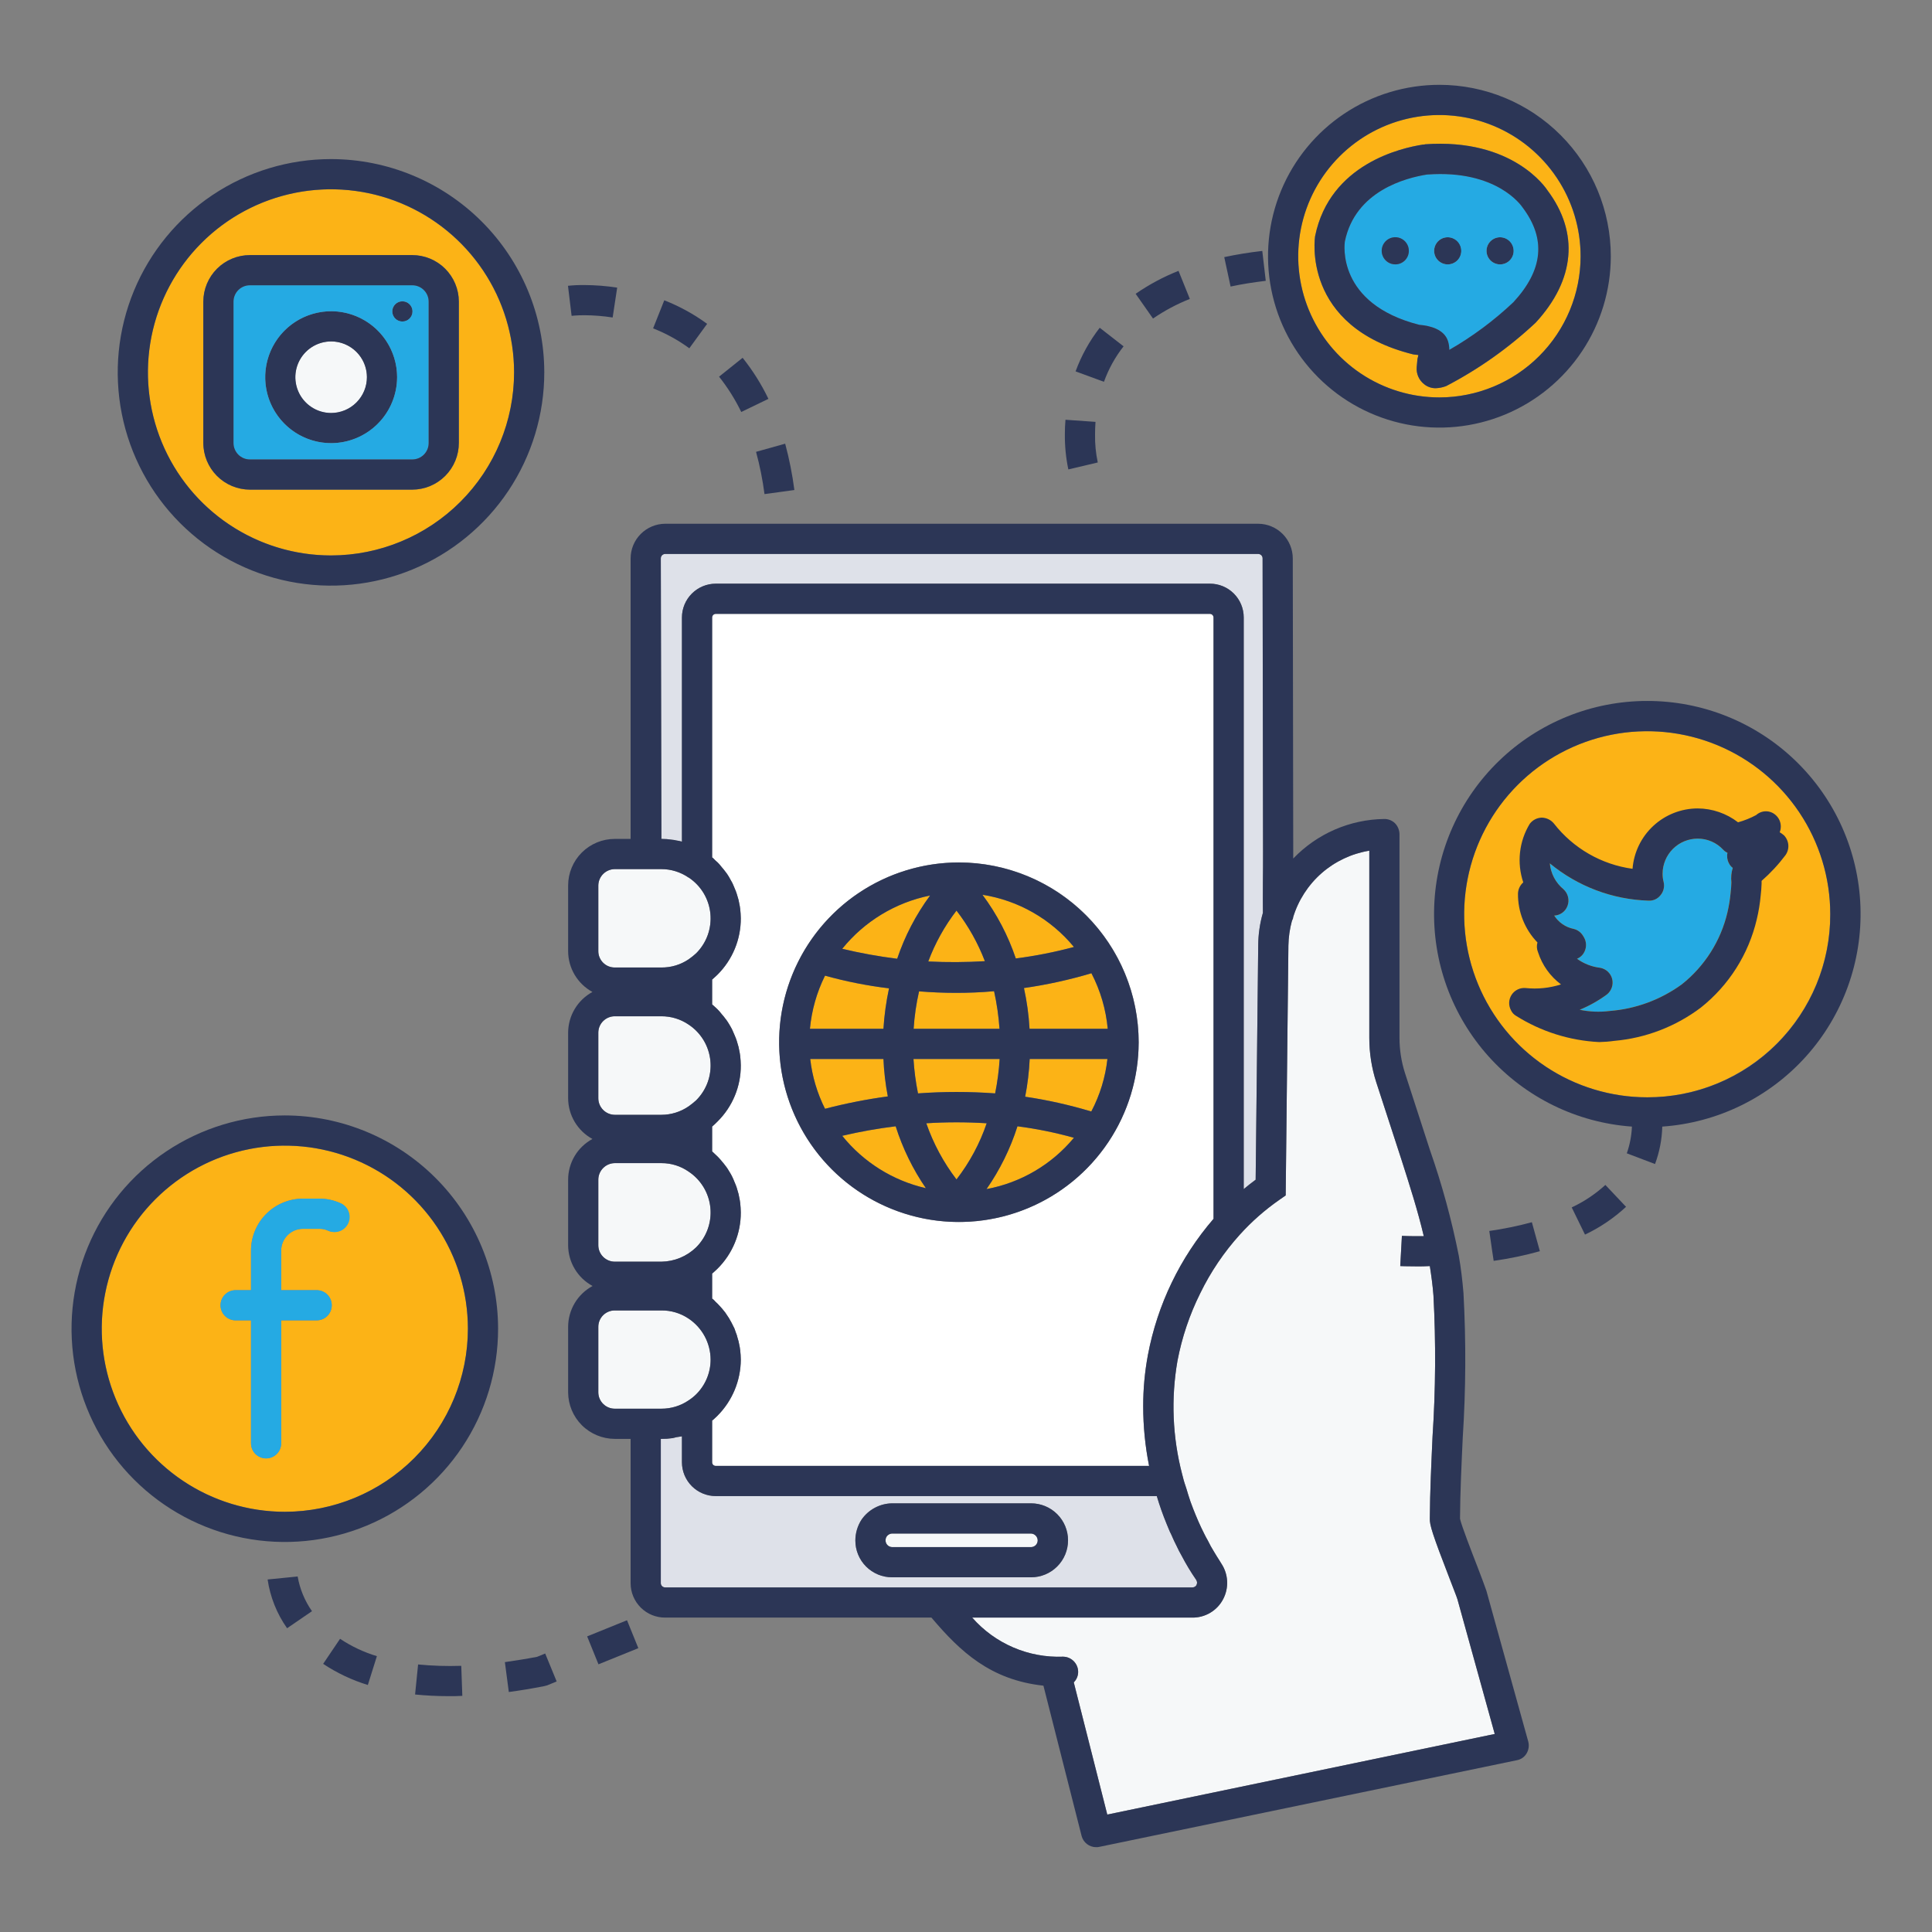 <svg width="128" height="128" viewBox="0 0 128 128" fill="none" xmlns="http://www.w3.org/2000/svg">
<rect x="0" y="0" width="128" height="128" fill="#808080" stroke="none"/>
<path d="M119.5 54.28C117.979 51.774 115.602 49.904 112.808 49.015C110.015 48.126 106.994 48.28 104.305 49.446C101.615 50.613 99.44 52.715 98.18 55.362C96.921 58.009 96.663 61.023 97.454 63.845C98.245 66.668 100.032 69.109 102.483 70.716C104.935 72.323 107.886 72.987 110.79 72.587C113.694 72.186 116.354 70.747 118.279 68.536C120.204 66.325 121.263 63.492 121.26 60.56C121.258 58.345 120.649 56.173 119.5 54.28Z" fill="#FCB316"/>
<path d="M80.4 80.75V40.91C80.399 40.846 80.373 40.786 80.329 40.741C80.284 40.696 80.223 40.671 80.16 40.67H47.42C47.356 40.671 47.296 40.696 47.251 40.741C47.206 40.786 47.181 40.846 47.18 40.91V56.8C47.19 56.82 47.2 56.83 47.22 56.83L47.41 57.02C47.5 57.092 47.584 57.172 47.66 57.26C47.72 57.33 47.78 57.41 47.84 57.48C47.914 57.563 47.985 57.649 48.05 57.74C48.108 57.81 48.161 57.883 48.21 57.96C48.272 58.053 48.329 58.15 48.38 58.25C48.43 58.33 48.47 58.41 48.51 58.48C48.56 58.58 48.61 58.7 48.65 58.8C48.687 58.878 48.721 58.958 48.75 59.04C48.792 59.151 48.829 59.265 48.86 59.38C48.888 59.459 48.911 59.539 48.93 59.62C48.96 59.75 48.98 59.88 49.01 60.02C49.02 60.09 49.03 60.16 49.04 60.22C49.06 60.44 49.08 60.64 49.08 60.84C49.082 61.535 48.947 62.224 48.68 62.866C48.414 63.508 48.023 64.09 47.53 64.58C47.42 64.68 47.3 64.8 47.18 64.9V66.54C47.19 66.56 47.2 66.56 47.22 66.58C47.29 66.64 47.35 66.7 47.41 66.75C47.498 66.828 47.581 66.912 47.66 67C47.72 67.08 47.78 67.14 47.84 67.22C47.914 67.303 47.985 67.389 48.05 67.48C48.108 67.55 48.161 67.623 48.21 67.7C48.27 67.8 48.33 67.88 48.38 67.98C48.43 68.06 48.47 68.14 48.51 68.22C48.56 68.33 48.61 68.44 48.65 68.54C48.687 68.618 48.721 68.698 48.75 68.78C48.792 68.891 48.829 69.005 48.86 69.12C48.888 69.198 48.911 69.279 48.93 69.36C48.96 69.5 48.98 69.62 49.01 69.76C49.02 69.83 49.03 69.9 49.04 69.96C49.06 70.17 49.08 70.38 49.08 70.58C49.084 71.271 48.949 71.957 48.685 72.595C48.42 73.234 48.031 73.814 47.54 74.3C47.42 74.42 47.3 74.54 47.18 74.64V76.28C47.19 76.3 47.2 76.3 47.22 76.32C47.29 76.38 47.35 76.44 47.41 76.5C47.498 76.578 47.581 76.662 47.66 76.75C47.72 76.82 47.78 76.88 47.84 76.96C47.914 77.043 47.985 77.129 48.05 77.22C48.108 77.29 48.161 77.363 48.21 77.44C48.27 77.54 48.33 77.64 48.38 77.72C48.43 77.8 48.47 77.88 48.51 77.96C48.562 78.064 48.609 78.171 48.65 78.28C48.687 78.358 48.721 78.438 48.75 78.52C48.794 78.631 48.831 78.744 48.86 78.86C48.888 78.939 48.911 79.019 48.93 79.1C48.96 79.24 48.98 79.36 49.01 79.5C49.02 79.58 49.03 79.64 49.04 79.7C49.06 79.91 49.08 80.12 49.08 80.33C49.082 81.023 48.946 81.71 48.68 82.351C48.414 82.991 48.023 83.572 47.53 84.06C47.42 84.16 47.3 84.28 47.18 84.38V86.04C47.19 86.04 47.2 86.06 47.22 86.06C47.288 86.118 47.352 86.182 47.41 86.25C47.498 86.328 47.581 86.412 47.66 86.5C47.72 86.56 47.78 86.64 47.84 86.7C47.91 86.78 47.98 86.88 48.05 86.96C48.1 87.04 48.16 87.12 48.21 87.2C48.274 87.288 48.331 87.382 48.38 87.48C48.43 87.56 48.47 87.64 48.51 87.72L48.66 88.02C48.69 88.1 48.72 88.18 48.75 88.28C48.798 88.389 48.835 88.503 48.86 88.62C48.888 88.698 48.911 88.779 48.93 88.86C48.96 88.98 48.98 89.12 49.01 89.25C49.02 89.33 49.03 89.38 49.04 89.46C49.064 89.666 49.077 89.873 49.08 90.08C49.073 91.476 48.516 92.812 47.53 93.8C47.42 93.91 47.3 94.02 47.18 94.12V96.88C47.179 96.912 47.185 96.943 47.197 96.972C47.209 97.001 47.227 97.028 47.249 97.05C47.272 97.073 47.298 97.091 47.327 97.103C47.357 97.114 47.388 97.12 47.42 97.12H76.13C75.871 95.819 75.74 94.496 75.74 93.17C75.738 92.033 75.842 90.898 76.05 89.78C76.679 86.439 78.18 83.324 80.4 80.75ZM63.53 80.96C61.174 80.96 58.871 80.261 56.912 78.952C54.953 77.643 53.426 75.782 52.525 73.605C51.624 71.428 51.389 69.033 51.849 66.723C52.31 64.412 53.445 62.29 55.112 60.625C56.778 58.959 58.901 57.826 61.212 57.368C63.523 56.909 65.918 57.146 68.094 58.049C70.27 58.952 72.13 60.48 73.437 62.44C74.745 64.4 75.442 66.704 75.44 69.06C75.433 72.216 74.175 75.24 71.943 77.47C69.711 79.701 66.685 80.956 63.53 80.96Z" fill="white"/>
<path d="M106.36 78.505L107.73 79.955C106.922 80.703 106.005 81.324 105.01 81.795L104.13 79.995C104.944 79.613 105.696 79.111 106.36 78.505Z" fill="#2C3656"/>
<path d="M114.71 58.46C114.7 58.68 114.69 58.91 114.66 59.14C114.618 59.578 114.548 60.012 114.45 60.44C114.008 62.33 112.94 64.015 111.42 65.22C110.023 66.236 108.372 66.845 106.65 66.98C105.987 67.064 105.314 67.037 104.66 66.9C105.302 66.635 105.91 66.292 106.47 65.88C106.616 65.759 106.726 65.599 106.786 65.419C106.846 65.239 106.854 65.045 106.81 64.86C106.763 64.674 106.664 64.505 106.523 64.374C106.383 64.243 106.208 64.155 106.02 64.12C105.463 64.055 104.933 63.849 104.48 63.52C104.702 63.43 104.88 63.258 104.98 63.04C105.05 62.892 105.083 62.729 105.076 62.565C105.069 62.401 105.022 62.242 104.94 62.1L104.88 62C104.811 61.885 104.72 61.785 104.611 61.706C104.503 61.627 104.38 61.571 104.25 61.54C103.988 61.487 103.74 61.382 103.52 61.23C103.3 61.079 103.113 60.885 102.97 60.66C103.163 60.652 103.35 60.587 103.506 60.473C103.663 60.359 103.782 60.202 103.85 60.02C103.921 59.829 103.933 59.621 103.885 59.424C103.837 59.226 103.731 59.047 103.58 58.91C103.324 58.699 103.112 58.439 102.958 58.145C102.803 57.852 102.709 57.531 102.68 57.2C104.525 58.726 106.826 59.595 109.22 59.67C109.373 59.679 109.527 59.65 109.666 59.586C109.806 59.521 109.927 59.423 110.02 59.3C110.117 59.182 110.186 59.043 110.221 58.894C110.255 58.744 110.255 58.589 110.22 58.44C110.171 58.257 110.148 58.069 110.15 57.88C110.152 57.264 110.399 56.674 110.836 56.239C111.272 55.804 111.863 55.56 112.48 55.56C112.797 55.56 113.111 55.626 113.402 55.753C113.693 55.88 113.954 56.067 114.17 56.3C114.249 56.384 114.344 56.452 114.45 56.5C114.399 56.73 114.43 56.971 114.54 57.18C114.598 57.307 114.687 57.417 114.8 57.5C114.703 57.81 114.672 58.137 114.71 58.46Z" fill="#25AAE3"/>
<path d="M101.49 80.975L102.02 82.895C101.016 83.176 99.993 83.39 98.96 83.535L98.86 82.875L98.67 81.555C99.621 81.42 100.563 81.226 101.49 80.975ZM118.19 55.34C118.104 55.264 118.01 55.198 117.91 55.14C117.962 55.011 117.986 54.872 117.983 54.733C117.979 54.594 117.948 54.457 117.89 54.33C117.828 54.195 117.735 54.075 117.62 53.98C117.442 53.828 117.215 53.746 116.982 53.75C116.748 53.754 116.523 53.843 116.35 54C115.969 54.204 115.567 54.365 115.15 54.48C114.385 53.89 113.447 53.567 112.48 53.56C111.389 53.562 110.339 53.974 109.538 54.715C108.737 55.456 108.246 56.472 108.16 57.56C106.099 57.278 104.229 56.201 102.95 54.56C102.853 54.441 102.731 54.345 102.593 54.278C102.455 54.21 102.304 54.174 102.15 54.17C101.995 54.173 101.842 54.212 101.703 54.283C101.564 54.354 101.444 54.455 101.35 54.58C101 55.156 100.78 55.802 100.706 56.472C100.632 57.143 100.705 57.821 100.92 58.46C100.814 58.553 100.728 58.666 100.668 58.794C100.608 58.921 100.575 59.059 100.57 59.2C100.557 60.408 101.02 61.572 101.86 62.44C101.798 62.655 101.812 62.885 101.9 63.09C102.173 63.941 102.705 64.685 103.42 65.22C102.665 65.461 101.868 65.543 101.08 65.46C100.899 65.443 100.716 65.475 100.552 65.554C100.388 65.633 100.249 65.755 100.149 65.907C100.049 66.06 99.993 66.236 99.986 66.418C99.979 66.6 100.022 66.781 100.11 66.94C100.181 67.091 100.296 67.216 100.44 67.3C102.097 68.344 103.995 68.943 105.95 69.04C106.285 69.033 106.619 69.007 106.95 68.96C109.029 68.778 111.014 68.015 112.68 66.76C114.541 65.284 115.848 63.222 116.39 60.91C116.515 60.39 116.602 59.862 116.65 59.33C116.68 59.08 116.7 58.82 116.71 58.54V58.36C117.294 57.849 117.824 57.28 118.29 56.66C118.432 56.463 118.499 56.223 118.481 55.982C118.462 55.74 118.36 55.513 118.19 55.34ZM104.66 66.9C105.303 66.635 105.911 66.292 106.47 65.88C106.617 65.759 106.726 65.599 106.787 65.419C106.847 65.238 106.855 65.045 106.81 64.86C106.764 64.674 106.664 64.505 106.524 64.374C106.384 64.243 106.209 64.155 106.02 64.12C105.464 64.055 104.934 63.849 104.48 63.52C104.702 63.43 104.881 63.258 104.98 63.04C105.051 62.892 105.084 62.729 105.077 62.565C105.07 62.401 105.023 62.242 104.94 62.1L104.88 62C104.811 61.885 104.72 61.785 104.612 61.706C104.504 61.627 104.381 61.571 104.25 61.54C103.989 61.487 103.741 61.382 103.521 61.23C103.301 61.079 103.114 60.885 102.97 60.66C103.164 60.652 103.35 60.587 103.507 60.473C103.663 60.359 103.783 60.202 103.85 60.02C103.922 59.829 103.934 59.621 103.886 59.423C103.838 59.226 103.731 59.047 103.58 58.91C103.324 58.699 103.113 58.439 102.958 58.145C102.804 57.852 102.709 57.531 102.68 57.2C104.526 58.726 106.827 59.595 109.22 59.67C109.374 59.679 109.527 59.65 109.667 59.586C109.806 59.521 109.928 59.423 110.02 59.3C110.118 59.182 110.187 59.043 110.221 58.894C110.256 58.744 110.256 58.589 110.22 58.44C110.172 58.257 110.148 58.069 110.15 57.88C110.153 57.264 110.4 56.674 110.836 56.239C111.273 55.804 111.864 55.56 112.48 55.56C112.798 55.56 113.112 55.626 113.403 55.753C113.694 55.88 113.955 56.067 114.17 56.3C114.25 56.384 114.345 56.452 114.45 56.5C114.399 56.73 114.431 56.971 114.54 57.18C114.598 57.307 114.688 57.417 114.8 57.5C114.703 57.81 114.673 58.137 114.71 58.46C114.7 58.68 114.69 58.91 114.66 59.14C114.619 59.578 114.549 60.012 114.45 60.44C114.009 62.33 112.941 64.015 111.42 65.22C110.023 66.236 108.372 66.845 106.65 66.98C105.987 67.064 105.315 67.037 104.66 66.9ZM98.49 16.625C98.488 16.446 98.54 16.271 98.638 16.121C98.736 15.972 98.876 15.855 99.041 15.786C99.206 15.716 99.388 15.697 99.563 15.732C99.739 15.766 99.9 15.852 100.027 15.979C100.153 16.105 100.239 16.266 100.273 16.442C100.308 16.617 100.289 16.799 100.22 16.964C100.15 17.129 100.034 17.269 99.884 17.367C99.734 17.466 99.559 17.517 99.38 17.515C99.145 17.514 98.919 17.42 98.752 17.253C98.585 17.087 98.491 16.861 98.49 16.625Z" fill="#2C3656"/>
<path d="M109.13 46.44C105.473 46.439 101.958 47.858 99.326 50.397C96.694 52.936 95.15 56.398 95.019 60.053C94.888 63.708 96.18 67.271 98.624 69.992C101.068 72.713 104.472 74.379 108.12 74.64C108.095 75.244 107.98 75.84 107.78 76.41L109.65 77.12C109.946 76.325 110.108 75.487 110.13 74.64C113.782 74.386 117.193 72.723 119.643 70.002C122.092 67.282 123.389 63.715 123.259 60.057C123.13 56.398 121.584 52.933 118.947 50.392C116.311 47.852 112.791 46.435 109.13 46.44ZM109.13 72.7C106.732 72.7 104.388 71.988 102.394 70.656C100.4 69.324 98.846 67.43 97.928 65.215C97.01 62.999 96.769 60.561 97.237 58.209C97.704 55.857 98.858 53.696 100.553 52C102.248 50.303 104.408 49.148 106.76 48.678C109.111 48.209 111.549 48.448 113.766 49.364C115.982 50.28 117.877 51.833 119.211 53.826C120.545 55.818 121.258 58.162 121.26 60.56C121.267 62.155 120.958 63.736 120.351 65.211C119.743 66.686 118.85 68.027 117.723 69.156C116.595 70.284 115.255 71.178 113.781 71.787C112.306 72.395 110.725 72.705 109.13 72.7ZM95.02 16.625C95.018 16.446 95.07 16.271 95.168 16.121C95.266 15.972 95.406 15.855 95.571 15.786C95.736 15.716 95.918 15.697 96.093 15.732C96.269 15.766 96.43 15.852 96.556 15.979C96.683 16.105 96.769 16.266 96.803 16.442C96.838 16.617 96.819 16.799 96.75 16.964C96.68 17.129 96.564 17.269 96.414 17.367C96.264 17.466 96.089 17.517 95.91 17.515C95.674 17.514 95.449 17.42 95.282 17.253C95.115 17.087 95.021 16.861 95.02 16.625Z" fill="#2C3656"/>
<path d="M100.88 13.75C100.78 13.6 99.14 11.24 94.6 11.56H94.56C93.15 11.78 89.79 12.64 89.1 16C89.08 16.14 88.53 20.12 94.03 21.52C94.78 21.58 95.68 21.83 95.93 22.59C95.99 22.781 96.02 22.98 96.02 23.18C97.556 22.298 98.983 21.237 100.27 20.02C102.24 17.88 102.44 15.83 100.88 13.75ZM92.45 17.52C92.272 17.522 92.097 17.471 91.947 17.373C91.798 17.276 91.681 17.136 91.612 16.971C91.542 16.807 91.523 16.626 91.556 16.451C91.59 16.276 91.675 16.114 91.8 15.987C91.926 15.86 92.086 15.774 92.261 15.738C92.436 15.703 92.617 15.72 92.782 15.788C92.947 15.855 93.088 15.971 93.188 16.119C93.287 16.267 93.34 16.442 93.34 16.62C93.34 16.857 93.247 17.084 93.08 17.253C92.913 17.421 92.687 17.517 92.45 17.52ZM95.91 17.52C95.732 17.52 95.558 17.467 95.41 17.368C95.262 17.27 95.147 17.129 95.079 16.965C95.01 16.8 94.993 16.619 95.027 16.445C95.062 16.27 95.148 16.11 95.274 15.984C95.4 15.858 95.56 15.772 95.734 15.737C95.909 15.703 96.09 15.72 96.254 15.789C96.419 15.857 96.56 15.972 96.658 16.12C96.757 16.268 96.81 16.442 96.81 16.62C96.811 16.738 96.788 16.856 96.743 16.965C96.698 17.075 96.632 17.174 96.548 17.258C96.465 17.342 96.365 17.408 96.255 17.453C96.146 17.498 96.028 17.521 95.91 17.52ZM99.38 17.52C99.202 17.52 99.028 17.467 98.88 17.368C98.732 17.27 98.617 17.129 98.549 16.965C98.481 16.8 98.463 16.619 98.497 16.445C98.532 16.27 98.618 16.11 98.744 15.984C98.87 15.858 99.03 15.772 99.204 15.737C99.379 15.703 99.56 15.72 99.725 15.789C99.889 15.857 100.03 15.972 100.128 16.12C100.227 16.268 100.28 16.442 100.28 16.62C100.281 16.738 100.258 16.856 100.213 16.965C100.168 17.075 100.102 17.174 100.018 17.258C99.935 17.342 99.835 17.408 99.725 17.453C99.616 17.498 99.499 17.521 99.38 17.52Z" fill="#25AAE3"/>
<path d="M99.03 114.88L73.36 120.22L71.14 111.46C71.233 111.369 71.306 111.26 71.356 111.139C71.406 111.019 71.431 110.89 71.43 110.76C71.428 110.496 71.322 110.243 71.135 110.056C70.948 109.869 70.695 109.762 70.43 109.76C69.297 109.804 68.169 109.594 67.127 109.146C66.086 108.698 65.157 108.023 64.41 107.17H78.99C79.409 107.175 79.82 107.065 80.18 106.852C80.54 106.638 80.834 106.33 81.03 105.96C81.228 105.59 81.321 105.173 81.3 104.753C81.279 104.334 81.144 103.929 80.91 103.58C80.877 103.518 80.84 103.458 80.8 103.4C80.68 103.2 80.55 103.02 80.44 102.82C80.286 102.575 80.146 102.321 80.02 102.06C79.94 101.92 79.86 101.78 79.77 101.59C79.5 101.06 79.27 100.52 79.05 99.96L78.87 99.48C78.77 99.2 78.69 98.91 78.6 98.62C78.52 98.38 78.43 98.12 78.37 97.86L78.32 97.67C77.681 95.218 77.575 92.657 78.01 90.16C78.306 88.605 78.814 87.097 79.52 85.68C80.207 84.27 81.089 82.964 82.14 81.8C82.92 80.937 83.796 80.165 84.75 79.5L85.18 79.2L85.36 62.64C85.37 62.093 85.447 61.549 85.59 61.02L85.67 60.83V60.78C86.014 59.645 86.67 58.629 87.563 57.847C88.455 57.066 89.549 56.551 90.72 56.36V68.76C90.719 69.758 90.874 70.75 91.18 71.7L92.84 76.8C93.39 78.52 93.93 80.2 94.33 81.9C93.45 81.91 92.89 81.88 92.88 81.88L92.77 83.88C92.77 83.88 93.19 83.9 93.9 83.9C94.14 83.9 94.42 83.9 94.73 83.88C94.83 84.52 94.92 85.17 94.97 85.83C95.135 88.942 95.115 92.061 94.91 95.17C94.83 96.96 94.74 98.8 94.73 100.6C94.71 101.02 94.9 101.64 96.03 104.56C96.28 105.22 96.5 105.76 96.56 105.96L99.03 114.88Z" fill="#F6F8F9"/>
<path d="M92.45 17.515C92.271 17.517 92.096 17.466 91.946 17.367C91.797 17.269 91.68 17.129 91.611 16.964C91.541 16.799 91.522 16.617 91.557 16.442C91.591 16.266 91.677 16.105 91.804 15.979C91.93 15.852 92.091 15.766 92.267 15.732C92.442 15.697 92.624 15.716 92.789 15.786C92.954 15.855 93.094 15.972 93.192 16.121C93.291 16.271 93.342 16.446 93.34 16.625C93.339 16.861 93.245 17.087 93.078 17.253C92.912 17.42 92.686 17.514 92.45 17.515Z" fill="#2C3656"/>
<path d="M95.37 7.62C93.519 7.619 91.71 8.167 90.172 9.194C88.633 10.221 87.433 11.681 86.724 13.39C86.015 15.1 85.829 16.98 86.189 18.795C86.549 20.61 87.439 22.277 88.746 23.587C90.054 24.896 91.72 25.788 93.535 26.149C95.349 26.511 97.23 26.327 98.94 25.62C100.65 24.913 102.112 23.715 103.14 22.177C104.169 20.639 104.719 18.83 104.72 16.98C104.717 14.5 103.731 12.123 101.978 10.369C100.226 8.614 97.85 7.626 95.37 7.62ZM101.74 21.38C99.963 23.043 97.968 24.456 95.81 25.58C95.592 25.663 95.362 25.71 95.13 25.72C94.851 25.726 94.578 25.634 94.36 25.46C94.188 25.327 94.052 25.153 93.964 24.954C93.877 24.755 93.841 24.537 93.86 24.32L93.91 23.78C93.92 23.726 93.933 23.672 93.95 23.62C93.953 23.586 93.959 23.553 93.97 23.52C93.91 23.52 93.85 23.5 93.79 23.5C93.736 23.498 93.682 23.492 93.63 23.48C86.2 21.64 87.12 15.7 87.13 15.64C88.11 10.86 92.84 9.8 94.27 9.58C94.29 9.58 94.39 9.58 94.41 9.56C100.24 9.14 102.44 12.48 102.53 12.62C104.62 15.41 104.36 18.54 101.74 21.38Z" fill="#FCB316"/>
<path d="M95.37 5.62C93.124 5.619 90.928 6.284 89.06 7.531C87.193 8.778 85.736 10.551 84.876 12.625C84.016 14.7 83.79 16.983 84.227 19.186C84.664 21.388 85.745 23.412 87.332 25.001C88.919 26.59 90.942 27.672 93.145 28.111C95.347 28.55 97.63 28.326 99.706 27.468C101.781 26.609 103.555 25.154 104.803 23.288C106.052 21.421 106.719 19.226 106.72 16.98C106.72 13.969 105.525 11.081 103.396 8.951C101.268 6.82 98.381 5.622 95.37 5.62ZM95.37 26.33C93.519 26.331 91.71 25.783 90.171 24.756C88.631 23.728 87.431 22.267 86.723 20.557C86.014 18.848 85.829 16.966 86.189 15.151C86.55 13.336 87.441 11.669 88.75 10.36C90.058 9.052 91.726 8.16 93.541 7.8C95.356 7.439 97.237 7.625 98.947 8.333C100.657 9.042 102.118 10.242 103.145 11.781C104.173 13.32 104.721 15.129 104.72 16.98C104.716 19.459 103.73 21.835 101.977 23.588C100.225 25.34 97.849 26.327 95.37 26.33Z" fill="#2C3656"/>
<path d="M102.53 12.62C102.44 12.48 100.24 9.14 94.41 9.56C94.39 9.58 94.29 9.58 94.27 9.58C92.84 9.8 88.11 10.86 87.13 15.64C87.12 15.7 86.2 21.64 93.63 23.48C93.682 23.491 93.736 23.498 93.79 23.5C93.85 23.5 93.91 23.52 93.97 23.52C93.959 23.552 93.953 23.586 93.95 23.62C93.933 23.672 93.919 23.726 93.91 23.78L93.86 24.32C93.841 24.537 93.877 24.755 93.964 24.954C94.052 25.153 94.188 25.327 94.36 25.46C94.578 25.634 94.851 25.726 95.13 25.72C95.362 25.71 95.592 25.663 95.81 25.58C97.968 24.456 99.963 23.043 101.74 21.38C104.36 18.54 104.62 15.41 102.53 12.62ZM96.02 23.18C96.02 22.98 95.99 22.781 95.93 22.59C95.68 21.83 94.78 21.58 94.03 21.52C88.53 20.12 89.08 16.14 89.1 16C89.79 12.64 93.15 11.78 94.56 11.56H94.6C99.14 11.24 100.78 13.6 100.88 13.75C102.44 15.83 102.24 17.88 100.27 20.02C98.983 21.237 97.556 22.298 96.02 23.18ZM83.63 16.625L83.86 18.605C83.04 18.705 82.26 18.825 81.53 18.985L81.11 17.035C81.9 16.865 82.75 16.725 83.63 16.625ZM78.08 17.945L78.83 19.805C77.97 20.145 77.151 20.581 76.39 21.105L75.24 19.465C76.126 18.852 77.079 18.342 78.08 17.945ZM72.86 21.715L74.44 22.945C73.883 23.654 73.445 24.447 73.14 25.295L71.26 24.605C71.641 23.565 72.18 22.59 72.86 21.715Z" fill="#2C3656"/>
<path d="M73.39 68.16H68.21C68.159 67.251 68.035 66.349 67.84 65.46C69.352 65.245 70.846 64.917 72.31 64.48C72.905 65.625 73.272 66.875 73.39 68.16Z" fill="#FCB316"/>
<path d="M70.78 31.1C70.62 30.334 70.542 29.553 70.55 28.77C70.55 28.47 70.56 28.15 70.59 27.81L72.58 27.95C72.56 28.24 72.55 28.51 72.55 28.77C72.538 29.398 72.599 30.026 72.73 30.64L70.78 31.1Z" fill="#2C3656"/>
<path d="M73.37 70.16C73.235 71.377 72.872 72.557 72.3 73.64C70.866 73.207 69.402 72.879 67.92 72.66C68.081 71.835 68.181 70.999 68.22 70.16H73.37ZM71.15 75.38C69.678 77.157 67.629 78.36 65.36 78.78C66.248 77.504 66.939 76.102 67.41 74.62C68.674 74.783 69.924 75.037 71.15 75.38Z" fill="#FCB316"/>
<path d="M68.75 102.06C68.749 102.176 68.702 102.288 68.62 102.37C68.538 102.452 68.426 102.499 68.31 102.5H59.11C58.994 102.499 58.882 102.452 58.8 102.37C58.718 102.288 58.671 102.176 58.67 102.06C58.67 101.999 58.68 101.938 58.7 101.88C58.734 101.799 58.791 101.73 58.864 101.68C58.937 101.63 59.022 101.603 59.11 101.6H68.31C68.428 101.606 68.54 101.657 68.622 101.742C68.704 101.828 68.749 101.942 68.75 102.06Z" fill="#F6F8F9"/>
<path d="M71.15 62.74C69.885 63.079 68.599 63.333 67.3 63.5C66.791 61.986 66.045 60.561 65.09 59.28C67.465 59.653 69.621 60.884 71.15 62.74ZM65.37 74.42C64.914 75.762 64.238 77.019 63.37 78.14C62.509 77.015 61.834 75.759 61.37 74.42C62.702 74.335 64.038 74.335 65.37 74.42ZM65.25 63.68C64.001 63.756 62.75 63.763 61.5 63.7C61.952 62.49 62.583 61.354 63.37 60.33C64.157 61.349 64.79 62.478 65.25 63.68ZM66.22 68.16H60.53C60.584 67.325 60.704 66.496 60.89 65.68C61.66 65.74 62.47 65.78 63.33 65.78C64.14 65.78 64.99 65.75 65.86 65.67C66.042 66.49 66.163 67.322 66.22 68.16ZM66.23 70.16C66.182 70.926 66.082 71.688 65.93 72.44C64.229 72.315 62.521 72.315 60.82 72.44C60.669 71.688 60.568 70.926 60.52 70.16H66.23ZM61.62 59.33C60.681 60.605 59.946 62.019 59.44 63.52C58.216 63.367 57 63.147 55.8 62.86C57.269 61.041 59.328 59.792 61.62 59.33ZM61.34 78.72C59.156 78.22 57.204 76.997 55.8 75.25C56.968 74.976 58.15 74.765 59.34 74.62C59.803 76.077 60.476 77.459 61.34 78.72ZM58.9 65.48C58.711 66.363 58.587 67.259 58.53 68.16H53.66C53.774 66.935 54.113 65.742 54.66 64.64C56.05 65.027 57.468 65.308 58.9 65.48ZM58.82 72.64C57.418 72.83 56.029 73.103 54.66 73.46C54.141 72.427 53.809 71.309 53.68 70.16H58.53C58.566 70.993 58.663 71.822 58.82 72.64Z" fill="#FCB316"/>
<path d="M52.63 32.465L50.65 32.735C50.528 31.79 50.34 30.854 50.09 29.935L52.02 29.395C52.291 30.404 52.495 31.429 52.63 32.465ZM50.91 26.425L49.11 27.295C48.707 26.463 48.214 25.678 47.64 24.955L49.2 23.705C49.871 24.544 50.445 25.456 50.91 26.425Z" fill="#2C3656"/>
<path d="M47.08 70.58C47.081 71.011 46.997 71.438 46.833 71.837C46.668 72.235 46.425 72.596 46.12 72.9C45.962 73.044 45.795 73.178 45.62 73.3C45.09 73.664 44.462 73.859 43.82 73.86H40.73C40.44 73.858 40.162 73.74 39.958 73.534C39.754 73.328 39.64 73.05 39.64 72.76V68.41C39.642 68.123 39.758 67.848 39.962 67.646C40.167 67.444 40.442 67.33 40.73 67.33H43.82C44.461 67.328 45.089 67.52 45.62 67.88C46.067 68.175 46.434 68.576 46.689 69.047C46.944 69.518 47.078 70.044 47.08 70.58ZM47.08 80.33C47.08 80.76 46.996 81.185 46.831 81.581C46.666 81.978 46.425 82.338 46.12 82.64C45.502 83.239 44.679 83.578 43.82 83.59H40.73C40.441 83.589 40.164 83.474 39.96 83.27C39.755 83.066 39.64 82.789 39.64 82.5V78.16C39.64 77.87 39.754 77.592 39.958 77.386C40.162 77.18 40.44 77.063 40.73 77.06H43.82C44.463 77.057 45.092 77.252 45.62 77.62C46.068 77.916 46.436 78.318 46.691 78.791C46.946 79.264 47.079 79.793 47.08 80.33ZM47.08 90.08C47.079 90.508 46.994 90.931 46.83 91.326C46.665 91.721 46.424 92.079 46.12 92.38C45.967 92.53 45.8 92.664 45.62 92.78C45.089 93.141 44.461 93.332 43.82 93.33H40.73C40.442 93.33 40.167 93.217 39.962 93.014C39.758 92.812 39.642 92.537 39.64 92.25V87.91C39.639 87.767 39.667 87.625 39.721 87.492C39.776 87.36 39.856 87.24 39.958 87.138C40.059 87.037 40.179 86.957 40.312 86.902C40.444 86.847 40.586 86.82 40.73 86.82H43.82C44.46 86.814 45.088 87.003 45.62 87.36C46.068 87.659 46.435 88.063 46.69 88.538C46.944 89.012 47.078 89.542 47.08 90.08Z" fill="#F6F8F9"/>
<path d="M46.849 21.455L45.669 23.075C44.93 22.533 44.123 22.089 43.27 21.755L44.01 19.895C45.019 20.291 45.974 20.815 46.849 21.455Z" fill="#2C3656"/>
<path d="M47.08 60.84C47.081 61.271 46.997 61.698 46.833 62.096C46.668 62.495 46.425 62.856 46.12 63.16C45.962 63.304 45.795 63.438 45.62 63.56C45.088 63.918 44.46 64.106 43.82 64.1H40.73C40.587 64.101 40.446 64.073 40.314 64.02C40.182 63.966 40.062 63.886 39.961 63.786C39.859 63.686 39.779 63.566 39.724 63.435C39.669 63.304 39.64 63.163 39.64 63.02V58.66C39.645 58.373 39.762 58.1 39.965 57.899C40.169 57.697 40.443 57.583 40.73 57.58H43.82C44.462 57.581 45.09 57.776 45.62 58.14H45.63C46.076 58.435 46.441 58.836 46.694 59.307C46.948 59.779 47.08 60.305 47.08 60.84Z" fill="#F6F8F9"/>
<path d="M83.67 58.46C83.67 59.24 83.66 59.96 83.67 60.48C83.47 61.176 83.366 61.896 83.36 62.62L83.19 78.16C82.92 78.36 82.66 78.56 82.4 78.78V40.91C82.401 40.616 82.343 40.324 82.231 40.052C82.118 39.78 81.954 39.533 81.746 39.325C81.537 39.117 81.29 38.952 81.018 38.839C80.746 38.727 80.455 38.669 80.16 38.67H47.42C46.827 38.671 46.257 38.907 45.837 39.327C45.417 39.747 45.181 40.316 45.18 40.91V55.76C45.053 55.724 44.922 55.697 44.79 55.68C44.715 55.658 44.638 55.644 44.56 55.64C44.316 55.6 44.068 55.58 43.82 55.58L43.78 37C43.779 36.961 43.786 36.922 43.8 36.886C43.815 36.85 43.836 36.817 43.863 36.789C43.89 36.761 43.922 36.739 43.958 36.724C43.993 36.708 44.032 36.7 44.07 36.7H83.36C83.399 36.7 83.438 36.708 83.473 36.724C83.509 36.739 83.541 36.761 83.568 36.789C83.595 36.817 83.616 36.85 83.63 36.886C83.644 36.922 83.651 36.961 83.65 37L83.68 56.42C83.68 57.08 83.68 57.78 83.67 58.46ZM79.25 104.67C78.89 104.147 78.563 103.603 78.27 103.04C78.16 102.852 78.06 102.658 77.97 102.46C77.85 102.22 77.72 101.96 77.6 101.67C77.529 101.534 77.466 101.393 77.41 101.25C77.37 101.16 77.33 101.06 77.29 100.96C77.042 100.358 76.826 99.744 76.64 99.12H47.42C46.827 99.119 46.257 98.883 45.837 98.463C45.417 98.043 45.181 97.474 45.18 96.88V95.16C45.06 95.18 44.93 95.2 44.8 95.22C44.722 95.245 44.642 95.265 44.56 95.28C44.315 95.316 44.068 95.333 43.82 95.33H43.78V104.9C43.785 104.974 43.817 105.043 43.871 105.093C43.925 105.143 43.997 105.171 44.07 105.17H78.99C79.046 105.172 79.101 105.159 79.15 105.132C79.2 105.106 79.241 105.067 79.27 105.02C79.286 104.974 79.3 104.927 79.31 104.88C79.31 104.806 79.29 104.733 79.25 104.67ZM68.31 104.5H59.11C58.79 104.501 58.472 104.439 58.175 104.317C57.879 104.194 57.609 104.015 57.382 103.788C57.156 103.561 56.976 103.292 56.854 102.995C56.731 102.699 56.669 102.381 56.67 102.06C56.671 101.57 56.813 101.091 57.08 100.68C57.308 100.351 57.611 100.081 57.964 99.893C58.317 99.705 58.71 99.604 59.11 99.6H68.31C68.96 99.6 69.583 99.858 70.043 100.318C70.502 100.777 70.76 101.4 70.76 102.05C70.76 102.7 70.502 103.323 70.043 103.782C69.583 104.242 68.96 104.5 68.31 104.5Z" fill="#DEE1E9"/>
<path d="M41.541 107.345L38.9 108.415L39.65 110.265L42.291 109.195L41.541 107.345Z" fill="#2C3656"/>
<path d="M40.89 19.055L40.59 21.035C39.961 20.936 39.326 20.886 38.69 20.885C38.2 20.885 37.9 20.925 37.87 20.925L37.63 18.935C37.982 18.898 38.336 18.881 38.69 18.885C39.426 18.887 40.162 18.944 40.89 19.055ZM101.25 115.38L98.48 105.4C98.39 105.14 98.17 104.54 97.9 103.84C97.52 102.86 96.82 101.06 96.73 100.62C96.74 98.83 96.83 97.02 96.91 95.26C97.117 92.07 97.133 88.871 96.96 85.68C96.89 84.83 96.79 84 96.65 83.2C96.178 80.825 95.54 78.486 94.74 76.2L93.08 71.08C92.841 70.33 92.72 69.547 92.72 68.76V55.26C92.715 54.991 92.608 54.733 92.42 54.54C92.324 54.448 92.212 54.376 92.088 54.328C91.964 54.28 91.832 54.257 91.7 54.26C90.573 54.276 89.46 54.516 88.427 54.965C87.393 55.415 86.46 56.066 85.68 56.88V56.42L85.65 37C85.65 36.392 85.409 35.808 84.98 35.377C84.551 34.946 83.968 34.703 83.36 34.7H44.07C43.462 34.703 42.879 34.946 42.45 35.377C42.021 35.808 41.78 36.392 41.78 37V55.58H40.73C39.912 55.58 39.128 55.904 38.548 56.481C37.969 57.059 37.642 57.842 37.64 58.66V63.02C37.642 63.573 37.793 64.115 38.076 64.59C38.36 65.065 38.765 65.455 39.25 65.72C38.766 65.984 38.361 66.373 38.078 66.846C37.795 67.319 37.644 67.859 37.64 68.41V72.76C37.642 73.313 37.793 73.855 38.076 74.33C38.36 74.805 38.765 75.195 39.25 75.46C38.763 75.723 38.356 76.113 38.073 76.588C37.79 77.064 37.64 77.607 37.64 78.16V82.5C37.642 83.054 37.794 83.597 38.079 84.072C38.364 84.548 38.772 84.937 39.26 85.2C38.771 85.464 38.362 85.855 38.077 86.332C37.792 86.809 37.641 87.354 37.64 87.91V92.25C37.645 93.067 37.973 93.849 38.551 94.426C39.13 95.002 39.913 95.327 40.73 95.33H41.78V104.9C41.781 105.199 41.841 105.496 41.957 105.772C42.073 106.048 42.242 106.299 42.455 106.51C42.667 106.72 42.919 106.887 43.196 107.001C43.474 107.114 43.77 107.171 44.07 107.17H61.71C63.63 109.44 65.63 111.3 69.13 111.68L71.66 121.64C71.716 121.852 71.84 122.039 72.014 122.173C72.188 122.307 72.401 122.38 72.62 122.38C72.691 122.383 72.761 122.377 72.83 122.36L100.49 116.62C100.624 116.597 100.752 116.544 100.865 116.467C100.977 116.389 101.071 116.288 101.14 116.17C101.21 116.052 101.256 115.922 101.275 115.786C101.294 115.65 101.285 115.512 101.25 115.38ZM44.07 36.7H83.36C83.399 36.7 83.437 36.709 83.473 36.724C83.508 36.739 83.541 36.761 83.568 36.789C83.595 36.817 83.616 36.85 83.63 36.886C83.644 36.923 83.651 36.961 83.65 37L83.68 56.42C83.68 57.08 83.68 57.78 83.67 58.46C83.67 59.24 83.66 59.96 83.67 60.48C83.47 61.176 83.365 61.896 83.36 62.62L83.19 78.16C82.92 78.36 82.66 78.56 82.4 78.78V40.91C82.4 40.616 82.343 40.324 82.23 40.052C82.118 39.78 81.953 39.533 81.745 39.325C81.537 39.117 81.29 38.952 81.018 38.839C80.746 38.727 80.454 38.669 80.16 38.67H47.42C46.826 38.671 46.257 38.907 45.837 39.327C45.417 39.747 45.181 40.316 45.18 40.91V55.76C45.052 55.724 44.922 55.697 44.79 55.68C44.715 55.658 44.638 55.644 44.56 55.64C44.315 55.6 44.068 55.58 43.82 55.58L43.78 37C43.779 36.961 43.786 36.923 43.8 36.886C43.814 36.85 43.835 36.817 43.862 36.789C43.889 36.761 43.921 36.739 43.957 36.724C43.993 36.709 44.031 36.7 44.07 36.7ZM43.78 104.9V95.33H43.82C44.068 95.333 44.315 95.316 44.56 95.28C44.641 95.265 44.721 95.245 44.8 95.22C44.93 95.2 45.06 95.18 45.18 95.16V96.88C45.181 97.474 45.417 98.043 45.837 98.463C46.257 98.883 46.826 99.119 47.42 99.12H76.64C76.825 99.744 77.042 100.358 77.29 100.96C77.33 101.06 77.37 101.16 77.41 101.25C77.465 101.393 77.529 101.534 77.6 101.67C77.72 101.96 77.85 102.22 77.97 102.46C78.06 102.659 78.16 102.852 78.27 103.04C78.562 103.603 78.89 104.148 79.25 104.67C79.289 104.733 79.31 104.806 79.31 104.88C79.299 104.927 79.286 104.974 79.27 105.02C79.24 105.067 79.199 105.106 79.15 105.132C79.101 105.159 79.046 105.172 78.99 105.17H44.07C43.996 105.171 43.925 105.143 43.871 105.093C43.817 105.043 43.784 104.974 43.78 104.9ZM76.05 89.78C75.842 90.898 75.738 92.033 75.74 93.17C75.74 94.496 75.871 95.819 76.13 97.12H47.42C47.388 97.12 47.357 97.115 47.328 97.103C47.298 97.091 47.272 97.073 47.249 97.051C47.227 97.028 47.209 97.002 47.197 96.972C47.185 96.943 47.179 96.912 47.18 96.88V94.12C47.3 94.02 47.42 93.91 47.53 93.8C48.516 92.812 49.073 91.476 49.08 90.08C49.077 89.873 49.064 89.666 49.04 89.46C49.03 89.38 49.02 89.33 49.01 89.25C48.98 89.12 48.96 88.98 48.93 88.86C48.911 88.779 48.888 88.699 48.86 88.62C48.835 88.503 48.798 88.389 48.75 88.28C48.72 88.18 48.69 88.1 48.66 88.02L48.51 87.72C48.47 87.64 48.43 87.56 48.38 87.48C48.331 87.382 48.275 87.288 48.21 87.2C48.16 87.12 48.1 87.04 48.05 86.96C47.98 86.88 47.91 86.78 47.84 86.7C47.78 86.64 47.72 86.56 47.66 86.5C47.582 86.412 47.498 86.328 47.41 86.25C47.352 86.182 47.288 86.118 47.22 86.06C47.2 86.06 47.19 86.04 47.18 86.04V84.38C47.3 84.28 47.42 84.16 47.53 84.06C48.023 83.573 48.414 82.992 48.68 82.351C48.947 81.711 49.082 81.024 49.08 80.33C49.08 80.12 49.06 79.91 49.04 79.7C49.03 79.64 49.02 79.58 49.01 79.5C48.98 79.36 48.96 79.24 48.93 79.1C48.911 79.019 48.888 78.939 48.86 78.86C48.831 78.744 48.794 78.631 48.75 78.52C48.721 78.438 48.688 78.358 48.65 78.28C48.609 78.171 48.562 78.064 48.51 77.96C48.47 77.88 48.43 77.8 48.38 77.72C48.33 77.64 48.27 77.54 48.21 77.44C48.161 77.363 48.108 77.29 48.05 77.22C47.985 77.129 47.915 77.043 47.84 76.96C47.78 76.88 47.72 76.82 47.66 76.75C47.582 76.662 47.498 76.578 47.41 76.5C47.35 76.44 47.29 76.38 47.22 76.32C47.2 76.3 47.19 76.3 47.18 76.28V74.64C47.3 74.54 47.42 74.42 47.54 74.3C48.031 73.814 48.421 73.234 48.685 72.595C48.95 71.957 49.084 71.271 49.08 70.58C49.08 70.38 49.06 70.17 49.04 69.96C49.03 69.9 49.02 69.83 49.01 69.76C48.98 69.62 48.96 69.5 48.93 69.36C48.911 69.279 48.888 69.199 48.86 69.12C48.829 69.005 48.793 68.891 48.75 68.78C48.721 68.698 48.688 68.618 48.65 68.54C48.61 68.44 48.56 68.33 48.51 68.22C48.47 68.14 48.43 68.06 48.38 67.98C48.33 67.88 48.27 67.8 48.21 67.7C48.161 67.623 48.108 67.55 48.05 67.48C47.985 67.389 47.915 67.303 47.84 67.22C47.78 67.14 47.72 67.08 47.66 67C47.582 66.912 47.498 66.828 47.41 66.75C47.35 66.7 47.29 66.64 47.22 66.58C47.2 66.56 47.19 66.56 47.18 66.54V64.9C47.3 64.8 47.42 64.68 47.53 64.58C48.023 64.091 48.414 63.508 48.681 62.866C48.947 62.224 49.082 61.535 49.08 60.84C49.08 60.64 49.06 60.44 49.04 60.22C49.03 60.16 49.02 60.09 49.01 60.02C48.98 59.88 48.96 59.75 48.93 59.62C48.911 59.539 48.888 59.459 48.86 59.38C48.829 59.265 48.793 59.151 48.75 59.04C48.721 58.958 48.688 58.878 48.65 58.8C48.61 58.7 48.56 58.58 48.51 58.48C48.47 58.41 48.43 58.33 48.38 58.25C48.329 58.15 48.272 58.053 48.21 57.96C48.161 57.883 48.108 57.81 48.05 57.74C47.985 57.65 47.915 57.563 47.84 57.48C47.78 57.41 47.72 57.33 47.66 57.26C47.584 57.172 47.5 57.092 47.41 57.02L47.22 56.83C47.2 56.83 47.19 56.82 47.18 56.8V40.91C47.181 40.847 47.206 40.786 47.251 40.741C47.296 40.696 47.356 40.671 47.42 40.67H80.16C80.223 40.671 80.284 40.696 80.329 40.741C80.374 40.786 80.399 40.847 80.4 40.91V80.75C78.18 83.324 76.679 86.439 76.05 89.78ZM39.64 58.66C39.645 58.373 39.762 58.1 39.965 57.899C40.169 57.697 40.443 57.583 40.73 57.58H43.82C44.463 57.581 45.09 57.776 45.62 58.14H45.63C46.031 58.408 46.368 58.761 46.617 59.175C46.865 59.59 47.018 60.053 47.065 60.534C47.111 61.014 47.051 61.499 46.888 61.953C46.724 62.407 46.462 62.82 46.12 63.16C45.962 63.304 45.795 63.438 45.62 63.56C45.088 63.917 44.461 64.106 43.82 64.1H40.73C40.587 64.101 40.446 64.073 40.314 64.02C40.182 63.966 40.062 63.886 39.961 63.786C39.86 63.686 39.779 63.566 39.724 63.435C39.669 63.304 39.64 63.163 39.64 63.02V58.66ZM39.64 68.41C39.642 68.123 39.758 67.848 39.963 67.646C40.167 67.444 40.443 67.33 40.73 67.33H43.82C44.462 67.328 45.089 67.519 45.62 67.88C46.023 68.146 46.362 68.499 46.612 68.912C46.862 69.326 47.016 69.79 47.064 70.271C47.112 70.752 47.052 71.237 46.889 71.692C46.725 72.147 46.463 72.559 46.12 72.9C45.962 73.044 45.795 73.178 45.62 73.3C45.09 73.664 44.463 73.859 43.82 73.86H40.73C40.44 73.857 40.163 73.74 39.959 73.534C39.754 73.328 39.64 73.05 39.64 72.76V68.41ZM39.64 78.16C39.64 77.87 39.754 77.592 39.959 77.386C40.163 77.18 40.44 77.063 40.73 77.06H43.82C44.463 77.056 45.092 77.252 45.62 77.62C46.023 77.886 46.362 78.239 46.612 78.653C46.862 79.066 47.016 79.53 47.064 80.011C47.112 80.492 47.052 80.977 46.889 81.432C46.725 81.887 46.463 82.299 46.12 82.64C45.502 83.239 44.68 83.578 43.82 83.59H40.73C40.441 83.589 40.164 83.474 39.96 83.27C39.756 83.066 39.641 82.789 39.64 82.5V78.16ZM40.73 93.33C40.443 93.33 40.167 93.217 39.963 93.014C39.758 92.812 39.642 92.537 39.64 92.25V87.91C39.639 87.767 39.667 87.625 39.722 87.492C39.776 87.36 39.857 87.239 39.958 87.138C40.059 87.037 40.18 86.957 40.312 86.902C40.445 86.847 40.587 86.82 40.73 86.82H43.82C44.461 86.814 45.088 87.002 45.62 87.36C46.068 87.659 46.435 88.063 46.69 88.538C46.944 89.012 47.078 89.542 47.08 90.08C47.08 90.508 46.995 90.931 46.83 91.326C46.665 91.721 46.424 92.079 46.12 92.38C45.967 92.53 45.8 92.664 45.62 92.78C45.089 93.141 44.462 93.332 43.82 93.33H40.73ZM73.36 120.22L71.14 111.46C71.233 111.369 71.306 111.26 71.356 111.139C71.406 111.019 71.431 110.89 71.43 110.76C71.427 110.496 71.321 110.243 71.134 110.056C70.947 109.868 70.694 109.762 70.43 109.76C69.297 109.804 68.168 109.594 67.127 109.146C66.086 108.698 65.157 108.023 64.41 107.17H78.99C79.408 107.175 79.82 107.065 80.18 106.851C80.54 106.638 80.834 106.33 81.03 105.96C81.228 105.59 81.321 105.173 81.3 104.753C81.279 104.334 81.144 103.929 80.91 103.58C80.877 103.518 80.84 103.458 80.8 103.4C80.68 103.2 80.55 103.02 80.44 102.82C80.286 102.575 80.146 102.321 80.02 102.06C79.94 101.92 79.86 101.78 79.77 101.59C79.5 101.06 79.27 100.52 79.05 99.96L78.87 99.48C78.77 99.2 78.69 98.91 78.6 98.62C78.52 98.38 78.43 98.12 78.37 97.86L78.32 97.67C77.68 95.218 77.575 92.657 78.01 90.16C78.306 88.605 78.814 87.097 79.52 85.68C80.207 84.27 81.089 82.964 82.14 81.8C82.92 80.937 83.795 80.165 84.75 79.5L85.18 79.2L85.36 62.64C85.37 62.093 85.447 61.548 85.59 61.02L85.67 60.83V60.78C86.014 59.645 86.67 58.629 87.562 57.847C88.455 57.066 89.549 56.551 90.72 56.36V68.76C90.719 69.758 90.874 70.75 91.18 71.7L92.84 76.8C93.39 78.52 93.93 80.2 94.33 81.9C93.45 81.91 92.89 81.88 92.88 81.88L92.77 83.88C92.77 83.88 93.19 83.9 93.9 83.9C94.14 83.9 94.42 83.9 94.73 83.88C94.83 84.52 94.92 85.17 94.97 85.83C95.135 88.942 95.115 92.061 94.91 95.17C94.83 96.96 94.74 98.8 94.73 100.6C94.71 101.02 94.9 101.64 96.03 104.56C96.28 105.22 96.5 105.76 96.56 105.96L99.03 114.88L73.36 120.22Z" fill="#2C3656"/>
<path d="M68.31 99.6H59.11C58.71 99.604 58.317 99.705 57.964 99.893C57.61 100.081 57.307 100.351 57.08 100.68C56.813 101.091 56.671 101.57 56.67 102.06C56.669 102.381 56.731 102.698 56.853 102.995C56.975 103.292 57.155 103.561 57.382 103.788C57.609 104.015 57.878 104.194 58.175 104.317C58.471 104.439 58.789 104.501 59.11 104.5H68.31C68.96 104.5 69.583 104.242 70.042 103.782C70.502 103.323 70.76 102.7 70.76 102.05C70.76 101.4 70.502 100.777 70.042 100.317C69.583 99.858 68.96 99.6 68.31 99.6ZM68.31 102.5H59.11C58.994 102.499 58.882 102.452 58.8 102.37C58.718 102.288 58.671 102.176 58.67 102.06C58.67 101.999 58.68 101.938 58.7 101.88C58.734 101.799 58.791 101.729 58.864 101.68C58.937 101.63 59.022 101.602 59.11 101.6H68.31C68.428 101.606 68.54 101.656 68.622 101.742C68.704 101.828 68.75 101.941 68.75 102.06C68.749 102.176 68.702 102.288 68.62 102.37C68.538 102.452 68.426 102.499 68.31 102.5ZM63.53 57.14C61.175 57.14 58.873 57.838 56.914 59.146C54.956 60.455 53.429 62.314 52.528 64.49C51.626 66.665 51.389 69.06 51.848 71.37C52.307 73.68 53.44 75.802 55.105 77.468C56.77 79.134 58.891 80.269 61.2 80.73C63.51 81.191 65.904 80.956 68.081 80.056C70.257 79.156 72.118 77.631 73.428 75.674C74.738 73.717 75.438 71.415 75.44 69.06C75.437 65.901 74.182 62.872 71.949 60.638C69.716 58.403 66.689 57.145 63.53 57.14ZM65.36 78.78C66.248 77.504 66.939 76.101 67.41 74.62C68.673 74.783 69.923 75.037 71.15 75.38C69.678 77.157 67.629 78.36 65.36 78.78ZM71.15 62.74C69.885 63.079 68.599 63.333 67.3 63.5C66.79 61.986 66.045 60.561 65.09 59.28C67.465 59.653 69.621 60.884 71.15 62.74ZM66.23 70.16C66.182 70.926 66.082 71.688 65.93 72.44C64.229 72.315 62.521 72.315 60.82 72.44C60.668 71.688 60.568 70.926 60.52 70.16H66.23ZM60.53 68.16C60.583 67.325 60.704 66.496 60.89 65.68C61.66 65.74 62.47 65.78 63.33 65.78C64.14 65.78 64.99 65.75 65.86 65.67C66.042 66.49 66.162 67.322 66.22 68.16H60.53ZM65.25 63.68C64.001 63.756 62.749 63.763 61.5 63.7C61.952 62.49 62.582 61.354 63.37 60.33C64.156 61.349 64.79 62.478 65.25 63.68ZM61.62 59.33C60.681 60.605 59.945 62.019 59.44 63.52C58.215 63.367 57 63.147 55.8 62.86C57.269 61.041 59.328 59.792 61.62 59.33ZM58.9 65.48C58.711 66.363 58.587 67.259 58.53 68.16H53.66C53.774 66.935 54.113 65.742 54.66 64.64C56.05 65.027 57.467 65.308 58.9 65.48ZM58.53 70.16C58.566 70.993 58.663 71.822 58.82 72.64C57.418 72.829 56.029 73.103 54.66 73.46C54.141 72.427 53.809 71.309 53.68 70.16H58.53ZM59.34 74.62C59.802 76.077 60.476 77.459 61.34 78.72C59.155 78.22 57.203 76.997 55.8 75.25C56.968 74.975 58.149 74.765 59.34 74.62ZM65.37 74.42C64.914 75.762 64.238 77.019 63.37 78.14C62.509 77.014 61.834 75.759 61.37 74.42C62.702 74.335 64.038 74.335 65.37 74.42ZM67.92 72.66C68.08 71.835 68.18 70.999 68.22 70.16H73.37C73.235 71.377 72.872 72.557 72.3 73.64C70.866 73.207 69.402 72.879 67.92 72.66ZM68.21 68.16C68.159 67.251 68.035 66.349 67.84 65.46C69.352 65.245 70.846 64.917 72.31 64.48C72.905 65.625 73.272 66.875 73.39 68.16H68.21ZM36.88 111.4L36.25 111.66C36.188 111.681 36.124 111.698 36.06 111.71C35.25 111.87 34.46 112 33.71 112.1L33.45 110.12C34.13 110.02 34.85 109.91 35.58 109.77L36.12 109.55L36.88 111.4ZM30.56 110.365L30.63 112.355C30.32 112.375 30.03 112.375 29.74 112.375C28.96 112.375 28.21 112.335 27.5 112.265L27.7 110.275C28.65 110.367 29.606 110.397 30.56 110.365Z" fill="#2C3656"/>
<path d="M18.87 75.9C16.471 75.9 14.125 76.612 12.13 77.945C10.135 79.278 8.58 81.173 7.663 83.39C6.745 85.607 6.505 88.047 6.974 90.4C7.443 92.753 8.599 94.915 10.297 96.611C11.994 98.307 14.156 99.461 16.51 99.928C18.864 100.395 21.303 100.153 23.519 99.234C25.735 98.314 27.629 96.758 28.961 94.762C30.293 92.766 31.002 90.419 31 88.02C30.997 84.805 29.717 81.722 27.443 79.45C25.169 77.178 22.085 75.901 18.87 75.9ZM23.05 81C23 81.121 22.926 81.232 22.833 81.325C22.74 81.418 22.629 81.492 22.507 81.542C22.386 81.592 22.255 81.618 22.124 81.617C21.992 81.617 21.862 81.591 21.74 81.54C21.565 81.456 21.374 81.411 21.18 81.41H20.07C19.88 81.41 19.692 81.448 19.517 81.521C19.342 81.594 19.183 81.701 19.049 81.836C18.916 81.971 18.81 82.13 18.738 82.306C18.666 82.482 18.629 82.67 18.63 82.86V85.48H20.98C21.245 85.48 21.5 85.585 21.687 85.773C21.875 85.96 21.98 86.215 21.98 86.48C21.98 86.745 21.875 86.999 21.687 87.187C21.5 87.374 21.245 87.48 20.98 87.48H18.63V95.62C18.63 95.885 18.525 96.139 18.337 96.327C18.15 96.514 17.895 96.62 17.63 96.62C17.365 96.62 17.111 96.514 16.923 96.327C16.736 96.139 16.63 95.885 16.63 95.62V87.48H15.61C15.345 87.48 15.091 87.374 14.903 87.187C14.716 86.999 14.61 86.745 14.61 86.48C14.61 86.215 14.716 85.96 14.903 85.773C15.091 85.585 15.345 85.48 15.61 85.48H16.63V82.86C16.63 81.947 16.992 81.07 17.637 80.423C18.282 79.776 19.157 79.412 20.07 79.41H21.18C21.642 79.414 22.098 79.513 22.52 79.7C22.641 79.749 22.751 79.823 22.843 79.915C22.936 80.008 23.009 80.118 23.058 80.239C23.107 80.36 23.132 80.489 23.131 80.62C23.129 80.751 23.102 80.88 23.05 81Z" fill="#FCB316"/>
<path d="M26.66 21.305C27.03 21.305 27.33 21.005 27.33 20.635C27.33 20.265 27.03 19.965 26.66 19.965C26.29 19.965 25.99 20.265 25.99 20.635C25.99 21.005 26.29 21.305 26.66 21.305Z" fill="#2C3656"/>
<path d="M24.97 109.725L24.37 111.635C23.321 111.313 22.324 110.842 21.41 110.235L22.53 108.575C23.282 109.076 24.105 109.464 24.97 109.725Z" fill="#2C3656"/>
<path d="M24.309 24.98C24.312 25.451 24.176 25.912 23.916 26.304C23.657 26.697 23.287 27.004 22.853 27.186C22.419 27.367 21.94 27.416 21.479 27.326C21.017 27.236 20.592 27.01 20.259 26.678C19.925 26.346 19.698 25.922 19.606 25.461C19.513 25 19.56 24.521 19.74 24.086C19.92 23.651 20.226 23.28 20.617 23.019C21.009 22.758 21.469 22.619 21.939 22.62C22.566 22.622 23.166 22.871 23.61 23.313C24.054 23.755 24.305 24.354 24.309 24.98Z" fill="#F6F8F9"/>
<path d="M20.67 106.745L19.02 107.875C18.343 106.915 17.901 105.808 17.73 104.645L19.72 104.445C19.864 105.272 20.188 106.058 20.67 106.745ZM21.94 20.62C21.076 20.62 20.23 20.877 19.511 21.357C18.793 21.838 18.233 22.521 17.902 23.32C17.572 24.119 17.486 24.998 17.655 25.846C17.824 26.694 18.242 27.473 18.854 28.084C19.466 28.695 20.245 29.11 21.094 29.277C21.942 29.445 22.821 29.357 23.62 29.025C24.418 28.692 25.1 28.131 25.579 27.411C26.058 26.691 26.312 25.845 26.31 24.98C26.305 23.824 25.842 22.716 25.024 21.9C24.205 21.083 23.097 20.623 21.94 20.62ZM21.94 27.36C21.472 27.36 21.014 27.221 20.625 26.961C20.235 26.701 19.931 26.332 19.752 25.899C19.572 25.467 19.524 24.991 19.615 24.531C19.706 24.072 19.93 23.65 20.261 23.318C20.591 22.986 21.013 22.759 21.472 22.667C21.931 22.574 22.407 22.62 22.84 22.798C23.274 22.976 23.644 23.278 23.906 23.666C24.168 24.055 24.308 24.512 24.31 24.98C24.311 25.61 24.061 26.214 23.617 26.66C23.173 27.106 22.57 27.358 21.94 27.36Z" fill="#2C3656"/>
<path d="M27.31 18.9H16.56C16.417 18.899 16.276 18.927 16.144 18.98C16.012 19.034 15.892 19.114 15.791 19.214C15.69 19.314 15.609 19.433 15.554 19.565C15.499 19.696 15.47 19.837 15.47 19.98V29.34C15.468 29.484 15.495 29.627 15.549 29.76C15.603 29.894 15.684 30.015 15.785 30.118C15.886 30.22 16.007 30.301 16.14 30.357C16.273 30.412 16.416 30.44 16.56 30.44H27.31C27.454 30.44 27.596 30.412 27.73 30.357C27.863 30.301 27.983 30.22 28.085 30.118C28.186 30.015 28.266 29.894 28.32 29.76C28.374 29.627 28.401 29.484 28.4 29.34V19.98C28.399 19.837 28.371 19.696 28.316 19.565C28.261 19.433 28.18 19.314 28.079 19.214C27.977 19.114 27.858 19.034 27.726 18.98C27.594 18.927 27.452 18.899 27.31 18.9ZM21.94 29.36C21.076 29.36 20.231 29.104 19.513 28.624C18.795 28.144 18.235 27.462 17.903 26.665C17.572 25.867 17.485 24.988 17.653 24.141C17.821 23.294 18.236 22.515 18.846 21.903C19.456 21.292 20.234 20.875 21.081 20.705C21.928 20.535 22.806 20.62 23.605 20.95C24.404 21.279 25.087 21.837 25.569 22.555C26.05 23.272 26.308 24.116 26.31 24.98C26.308 26.139 25.848 27.251 25.029 28.072C24.21 28.893 23.099 29.356 21.94 29.36ZM26.66 21.3C26.527 21.3 26.397 21.26 26.287 21.186C26.176 21.112 26.09 21.007 26.04 20.884C25.989 20.761 25.977 20.626 26.003 20.495C26.03 20.365 26.095 20.246 26.19 20.153C26.284 20.059 26.405 19.996 26.535 19.972C26.666 19.947 26.801 19.962 26.923 20.014C27.045 20.066 27.149 20.154 27.222 20.265C27.294 20.377 27.332 20.507 27.33 20.64C27.328 20.816 27.256 20.984 27.131 21.108C27.005 21.231 26.836 21.3 26.66 21.3Z" fill="#25AAE3"/>
<path d="M16.63 82.855C16.632 81.943 16.995 81.069 17.64 80.424C18.284 79.78 19.159 79.417 20.07 79.415H21.18C21.641 79.416 22.097 79.511 22.52 79.695C22.646 79.743 22.761 79.815 22.858 79.909C22.955 80.002 23.033 80.114 23.086 80.237C23.139 80.361 23.166 80.494 23.166 80.629C23.166 80.763 23.139 80.897 23.087 81.02C23.034 81.144 22.957 81.256 22.86 81.35C22.764 81.443 22.649 81.516 22.523 81.564C22.397 81.612 22.263 81.635 22.129 81.629C21.994 81.624 21.862 81.592 21.74 81.535C21.565 81.454 21.374 81.413 21.18 81.415H20.07C19.688 81.415 19.322 81.567 19.052 81.837C18.782 82.107 18.63 82.473 18.63 82.855V85.475H20.98C21.246 85.475 21.5 85.58 21.688 85.768C21.875 85.956 21.98 86.21 21.98 86.475C21.98 86.74 21.875 86.995 21.688 87.182C21.5 87.37 21.246 87.475 20.98 87.475H18.63V95.625C18.63 95.89 18.525 96.145 18.337 96.332C18.15 96.52 17.896 96.625 17.63 96.625C17.365 96.625 17.111 96.52 16.923 96.332C16.736 96.145 16.63 95.89 16.63 95.625V87.475H15.61C15.345 87.475 15.091 87.37 14.903 87.182C14.716 86.995 14.61 86.74 14.61 86.475C14.61 86.21 14.716 85.956 14.903 85.768C15.091 85.58 15.345 85.475 15.61 85.475H16.63V82.855Z" fill="#25AAE3"/>
<path d="M21.94 12.54C19.54 12.538 17.193 13.248 15.197 14.58C13.201 15.912 11.644 17.807 10.725 20.023C9.806 22.24 9.565 24.68 10.032 27.034C10.5 29.388 11.656 31.55 13.353 33.247C15.05 34.944 17.212 36.1 19.566 36.568C21.92 37.035 24.36 36.794 26.576 35.875C28.793 34.956 30.688 33.399 32.02 31.403C33.352 29.407 34.062 27.06 34.06 24.66C34.054 21.447 32.776 18.367 30.504 16.096C28.232 13.824 25.153 12.545 21.94 12.54ZM30.4 29.34C30.401 29.747 30.321 30.149 30.166 30.525C30.012 30.901 29.784 31.242 29.497 31.53C29.21 31.818 28.869 32.047 28.494 32.203C28.119 32.359 27.716 32.44 27.31 32.44H16.56C16.153 32.44 15.751 32.359 15.376 32.203C15 32.047 14.659 31.818 14.373 31.53C14.085 31.242 13.858 30.901 13.703 30.525C13.548 30.149 13.469 29.747 13.47 29.34V19.98C13.473 19.162 13.799 18.379 14.378 17.802C14.958 17.224 15.742 16.9 16.56 16.9H27.31C28.128 16.9 28.912 17.224 29.491 17.802C30.07 18.379 30.397 19.162 30.4 19.98V29.34Z" fill="#FCB316"/>
<path d="M21.94 10.54C19.144 10.538 16.411 11.365 14.086 12.917C11.761 14.469 9.948 16.676 8.877 19.258C7.807 21.84 7.526 24.682 8.071 27.424C8.616 30.166 9.962 32.685 11.938 34.661C13.915 36.638 16.434 37.984 19.176 38.529C21.918 39.074 24.759 38.793 27.342 37.722C29.924 36.652 32.131 34.839 33.683 32.514C35.234 30.189 36.062 27.456 36.06 24.66C36.055 20.917 34.566 17.328 31.919 14.681C29.272 12.034 25.683 10.545 21.94 10.54ZM21.94 36.8C19.541 36.802 17.195 36.093 15.199 34.761C13.203 33.43 11.647 31.537 10.727 29.321C9.807 27.105 9.565 24.667 10.031 22.313C10.497 19.96 11.65 17.798 13.345 16.1C15.04 14.402 17.201 13.245 19.554 12.775C21.906 12.305 24.345 12.543 26.562 13.46C28.78 14.376 30.675 15.929 32.01 17.923C33.344 19.916 34.058 22.261 34.06 24.66C34.059 27.876 32.782 30.96 30.51 33.236C28.238 35.512 25.156 36.794 21.94 36.8Z" fill="#2C3656"/>
<path d="M27.31 16.9H16.56C15.742 16.9 14.958 17.224 14.379 17.801C13.8 18.379 13.473 19.162 13.47 19.98V29.34C13.469 29.746 13.549 30.149 13.704 30.525C13.858 30.901 14.086 31.242 14.373 31.53C14.66 31.818 15.001 32.047 15.376 32.203C15.751 32.359 16.154 32.439 16.56 32.44H27.31C27.717 32.439 28.119 32.359 28.494 32.203C28.87 32.047 29.211 31.818 29.498 31.53C29.785 31.242 30.012 30.901 30.167 30.525C30.322 30.149 30.401 29.746 30.4 29.34V19.98C30.398 19.162 30.071 18.379 29.492 17.801C28.913 17.224 28.128 16.9 27.31 16.9ZM28.4 29.34C28.402 29.484 28.375 29.627 28.321 29.76C28.267 29.894 28.186 30.015 28.085 30.118C27.984 30.22 27.863 30.301 27.73 30.357C27.597 30.412 27.454 30.44 27.31 30.44H16.56C16.416 30.44 16.273 30.412 16.14 30.357C16.007 30.301 15.887 30.22 15.785 30.118C15.684 30.015 15.604 29.894 15.55 29.76C15.496 29.627 15.469 29.484 15.47 29.34V19.98C15.471 19.837 15.499 19.696 15.555 19.565C15.61 19.433 15.69 19.314 15.791 19.214C15.893 19.113 16.012 19.034 16.145 18.98C16.276 18.926 16.418 18.899 16.56 18.9H27.31C27.453 18.899 27.594 18.926 27.726 18.98C27.858 19.034 27.978 19.113 28.079 19.214C28.18 19.314 28.261 19.433 28.316 19.565C28.371 19.696 28.4 19.837 28.4 19.98V29.34ZM18.87 73.9C16.075 73.9 13.343 74.729 11.019 76.282C8.695 77.835 6.884 80.042 5.815 82.625C4.746 85.207 4.466 88.049 5.012 90.79C5.559 93.531 6.905 96.049 8.882 98.025C10.86 100.001 13.378 101.346 16.12 101.89C18.861 102.434 21.703 102.152 24.285 101.081C26.866 100.01 29.072 98.198 30.624 95.873C32.175 93.548 33.002 90.815 33 88.02C32.993 84.275 31.502 80.686 28.854 78.04C26.205 75.393 22.615 73.904 18.87 73.9ZM18.87 100.16C16.472 100.16 14.127 99.449 12.132 98.116C10.138 96.784 8.583 94.89 7.665 92.674C6.746 90.458 6.505 88.02 6.973 85.667C7.44 83.314 8.594 81.153 10.29 79.456C11.985 77.759 14.145 76.603 16.498 76.134C18.85 75.665 21.289 75.904 23.505 76.82C25.722 77.737 27.617 79.29 28.951 81.284C30.285 83.277 30.998 85.621 31 88.02C30.999 91.238 29.721 94.323 27.447 96.6C25.173 98.876 22.088 100.156 18.87 100.16Z" fill="#2C3656"/>
</svg>
